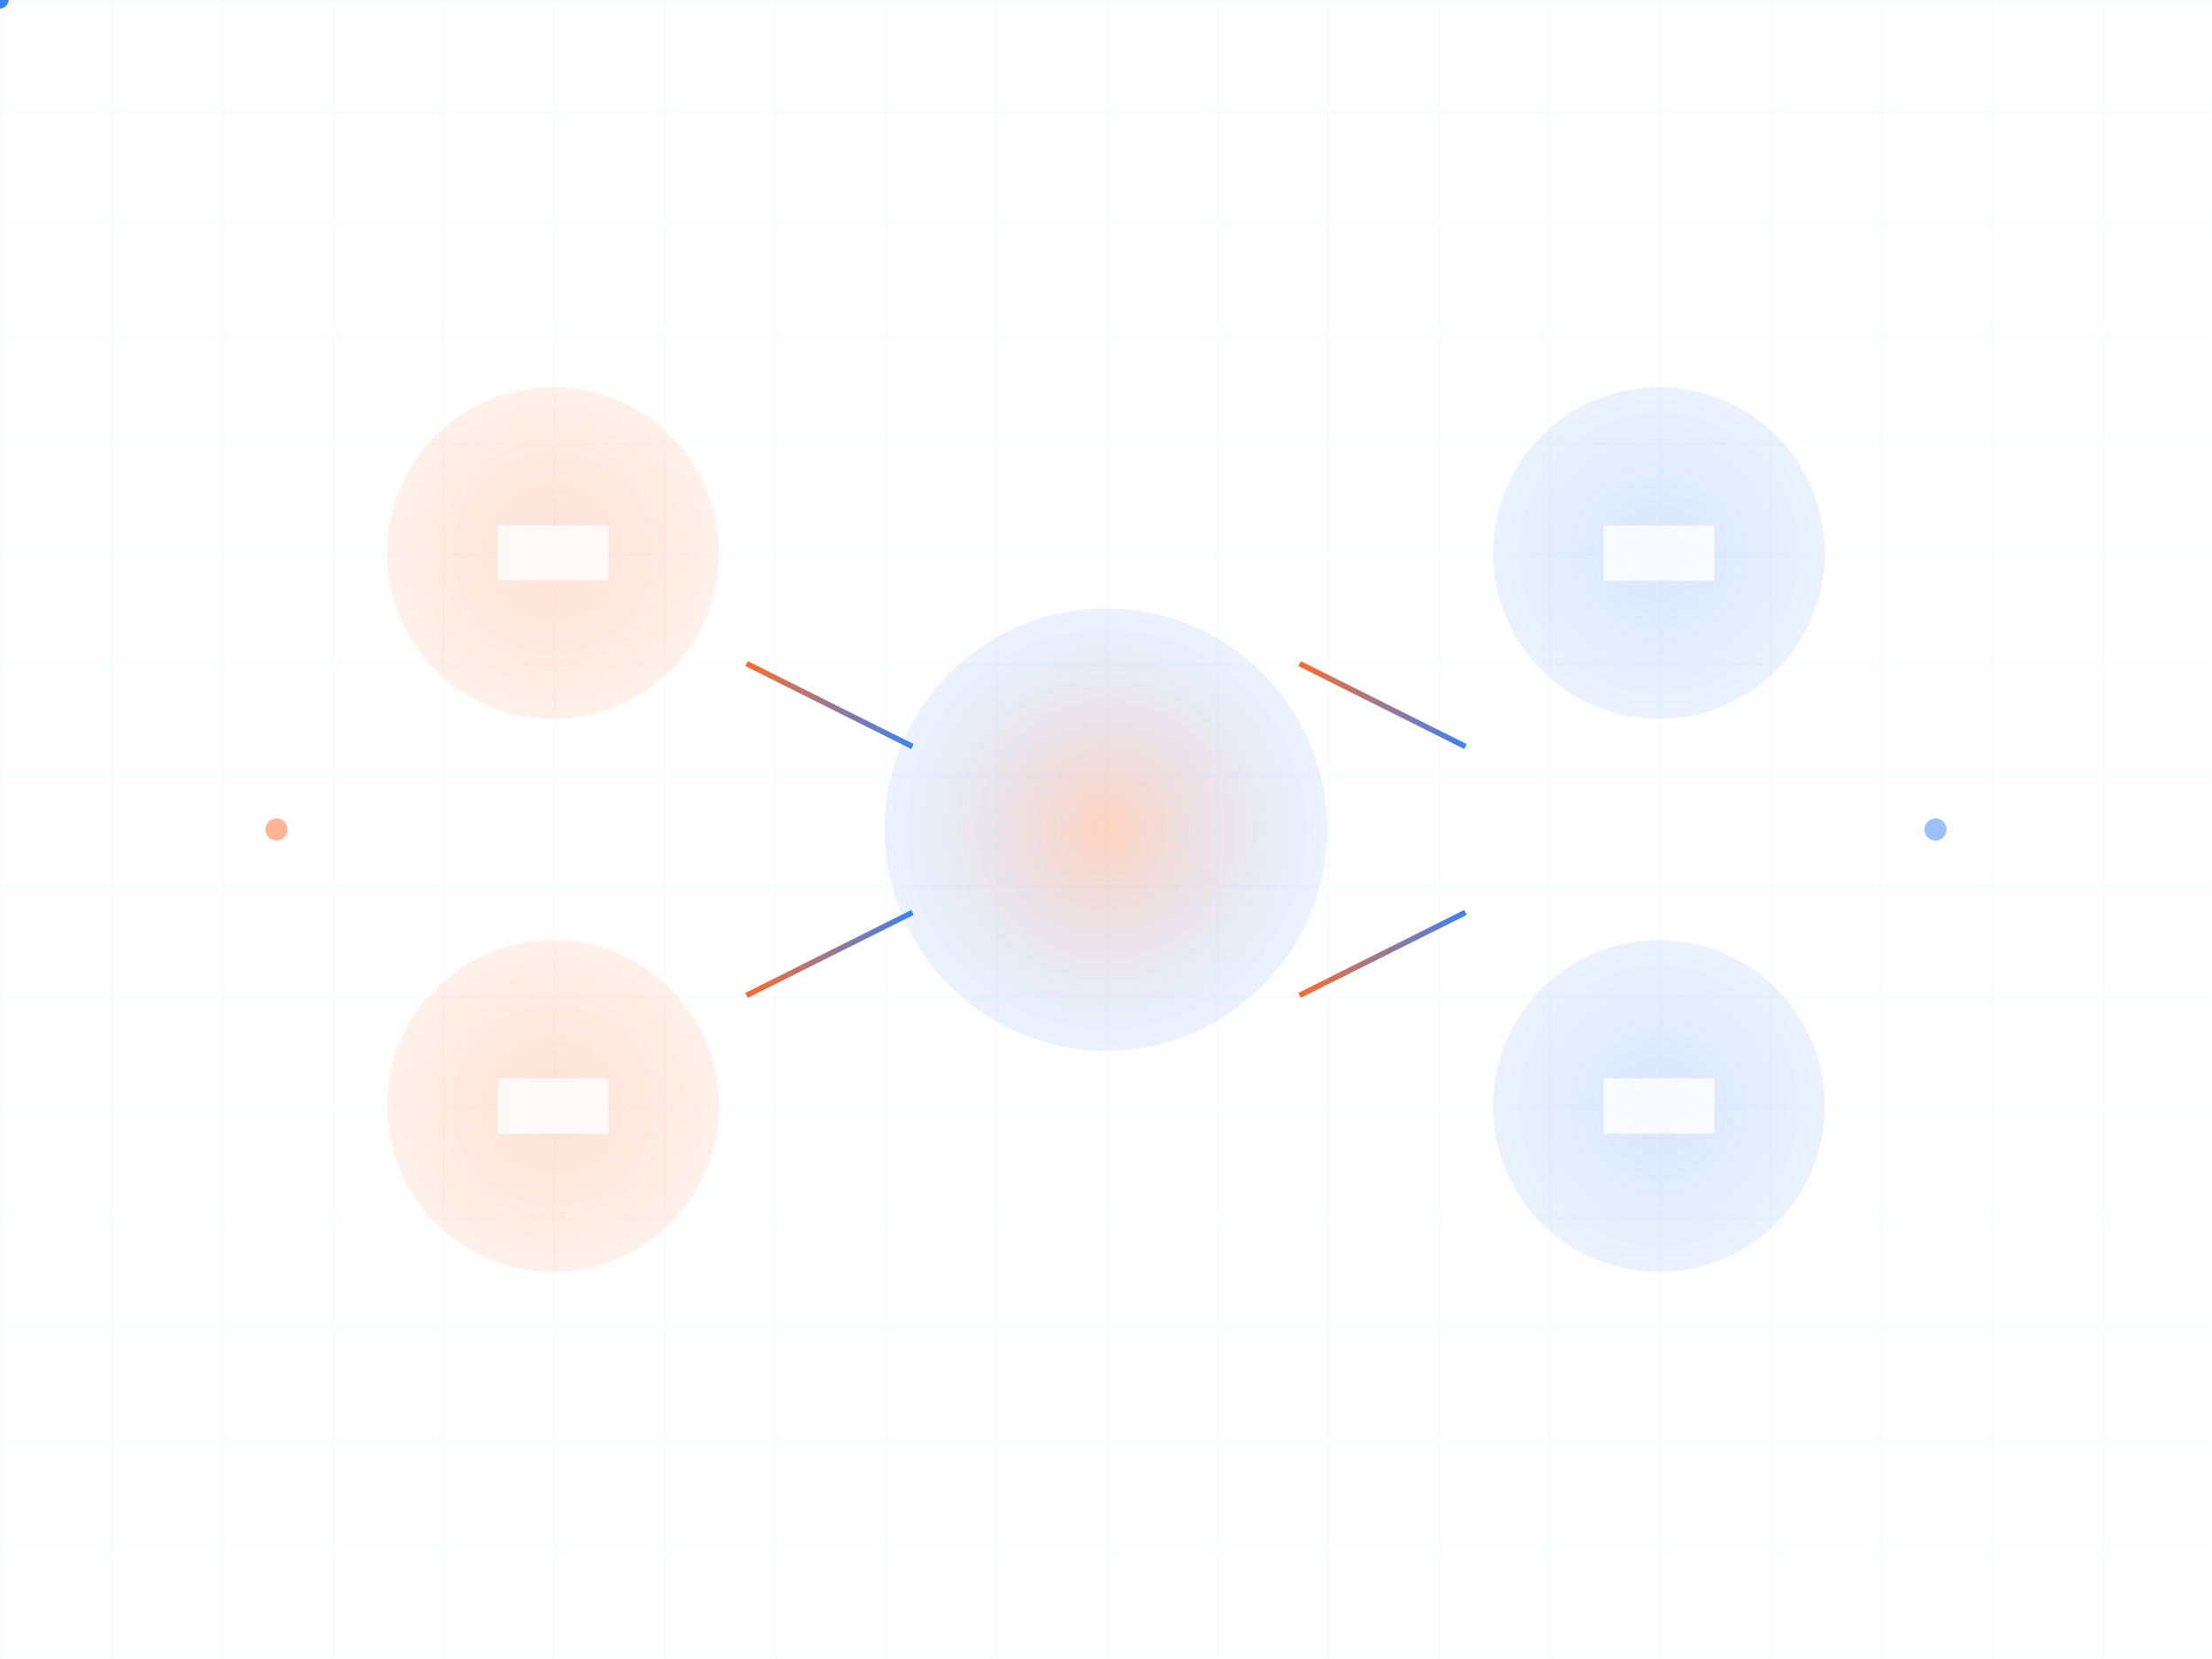 <?xml version="1.0" encoding="UTF-8"?>
<svg width="800" height="600" viewBox="0 0 800 600" fill="none" xmlns="http://www.w3.org/2000/svg">
  <!-- Background Elements -->
  <defs>
    <pattern id="grid" x="0" y="0" width="40" height="40" patternUnits="userSpaceOnUse">
      <path d="M 40 0 L 0 0 0 40" fill="none" stroke="rgba(59, 130, 246, 0.1)" stroke-width="0.5"/>
    </pattern>
    <filter id="glow" x="-50%" y="-50%" width="200%" height="200%">
      <feGaussianBlur in="SourceGraphic" stdDeviation="5"/>
    </filter>
  </defs>
  <rect width="800" height="600" fill="url(#grid)"/>

  <!-- Central Hub -->
  <circle cx="400" cy="300" r="80" fill="url(#hub-gradient)" filter="url(#glow)"/>
  
  <!-- Value Nodes -->
  <g>
    <!-- Innovation -->
    <circle cx="200" cy="200" r="60" fill="url(#innovation-gradient)" filter="url(#glow)"/>
    <path d="M 270 240 L 330 270" stroke="url(#line-gradient)" stroke-width="2"/>
    
    <!-- Excellence -->
    <circle cx="600" cy="200" r="60" fill="url(#excellence-gradient)" filter="url(#glow)"/>
    <path d="M 530 270 L 470 240" stroke="url(#line-gradient)" stroke-width="2"/>
    
    <!-- Integrity -->
    <circle cx="200" cy="400" r="60" fill="url(#integrity-gradient)" filter="url(#glow)"/>
    <path d="M 270 360 L 330 330" stroke="url(#line-gradient)" stroke-width="2"/>
    
    <!-- Partnership -->
    <circle cx="600" cy="400" r="60" fill="url(#partnership-gradient)" filter="url(#glow)"/>
    <path d="M 530 330 L 470 360" stroke="url(#line-gradient)" stroke-width="2"/>
  </g>

  <!-- Gradient Definitions -->
  <defs>
    <radialGradient id="hub-gradient" cx="0.5" cy="0.5" r="0.5">
      <stop offset="0%" stop-color="#FF6B2C" stop-opacity="0.3"/>
      <stop offset="100%" stop-color="#3B82F6" stop-opacity="0.1"/>
    </radialGradient>
    
    <radialGradient id="innovation-gradient" cx="0.5" cy="0.5" r="0.5">
      <stop offset="0%" stop-color="#FF6B2C" stop-opacity="0.2"/>
      <stop offset="100%" stop-color="#FF6B2C" stop-opacity="0.1"/>
    </radialGradient>
    
    <radialGradient id="excellence-gradient" cx="0.5" cy="0.5" r="0.5">
      <stop offset="0%" stop-color="#3B82F6" stop-opacity="0.2"/>
      <stop offset="100%" stop-color="#3B82F6" stop-opacity="0.1"/>
    </radialGradient>
    
    <radialGradient id="integrity-gradient" cx="0.5" cy="0.5" r="0.5">
      <stop offset="0%" stop-color="#FF6B2C" stop-opacity="0.2"/>
      <stop offset="100%" stop-color="#FF6B2C" stop-opacity="0.1"/>
    </radialGradient>
    
    <radialGradient id="partnership-gradient" cx="0.5" cy="0.5" r="0.5">
      <stop offset="0%" stop-color="#3B82F6" stop-opacity="0.2"/>
      <stop offset="100%" stop-color="#3B82F6" stop-opacity="0.1"/>
    </radialGradient>
    
    <linearGradient id="line-gradient" x1="0" y1="0" x2="1" y2="0">
      <stop offset="0%" stop-color="#FF6B2C"/>
      <stop offset="100%" stop-color="#3B82F6"/>
    </linearGradient>
  </defs>

  <!-- Animated Particles -->
  <g>
    <!-- Innovation to Hub -->
    <circle cx="0" cy="0" r="3" fill="#FF6B2C">
      <animateMotion
        path="M 270 240 L 330 270"
        dur="2s"
        repeatCount="indefinite"/>
    </circle>
    
    <!-- Excellence to Hub -->
    <circle cx="0" cy="0" r="3" fill="#3B82F6">
      <animateMotion
        path="M 530 270 L 470 240"
        dur="2s"
        repeatCount="indefinite"/>
    </circle>
    
    <!-- Integrity to Hub -->
    <circle cx="0" cy="0" r="3" fill="#FF6B2C">
      <animateMotion
        path="M 270 360 L 330 330"
        dur="2s"
        repeatCount="indefinite"/>
    </circle>
    
    <!-- Partnership to Hub -->
    <circle cx="0" cy="0" r="3" fill="#3B82F6">
      <animateMotion
        path="M 530 330 L 470 360"
        dur="2s"
        repeatCount="indefinite"/>
    </circle>
  </g>

  <!-- Floating Elements -->
  <g>
    <circle cx="100" cy="300" r="4" fill="#FF6B2C" opacity="0.5">
      <animate attributeName="cy" values="300;280;300" dur="3s" repeatCount="indefinite"/>
      <animate attributeName="opacity" values="0.5;1;0.5" dur="3s" repeatCount="indefinite"/>
    </circle>
    <circle cx="700" cy="300" r="4" fill="#3B82F6" opacity="0.5">
      <animate attributeName="cy" values="300;320;300" dur="4s" repeatCount="indefinite"/>
      <animate attributeName="opacity" values="0.5;1;0.5" dur="4s" repeatCount="indefinite"/>
    </circle>
  </g>

  <!-- Value Icons -->
  <g fill="#FFFFFF" opacity="0.8">
    <!-- Innovation Icon -->
    <path d="M 180 190 h 40 v 20 h -40 z" />
    <!-- Excellence Icon -->
    <path d="M 580 190 h 40 v 20 h -40 z" />
    <!-- Integrity Icon -->
    <path d="M 180 390 h 40 v 20 h -40 z" />
    <!-- Partnership Icon -->
    <path d="M 580 390 h 40 v 20 h -40 z" />
  </g>
</svg> 